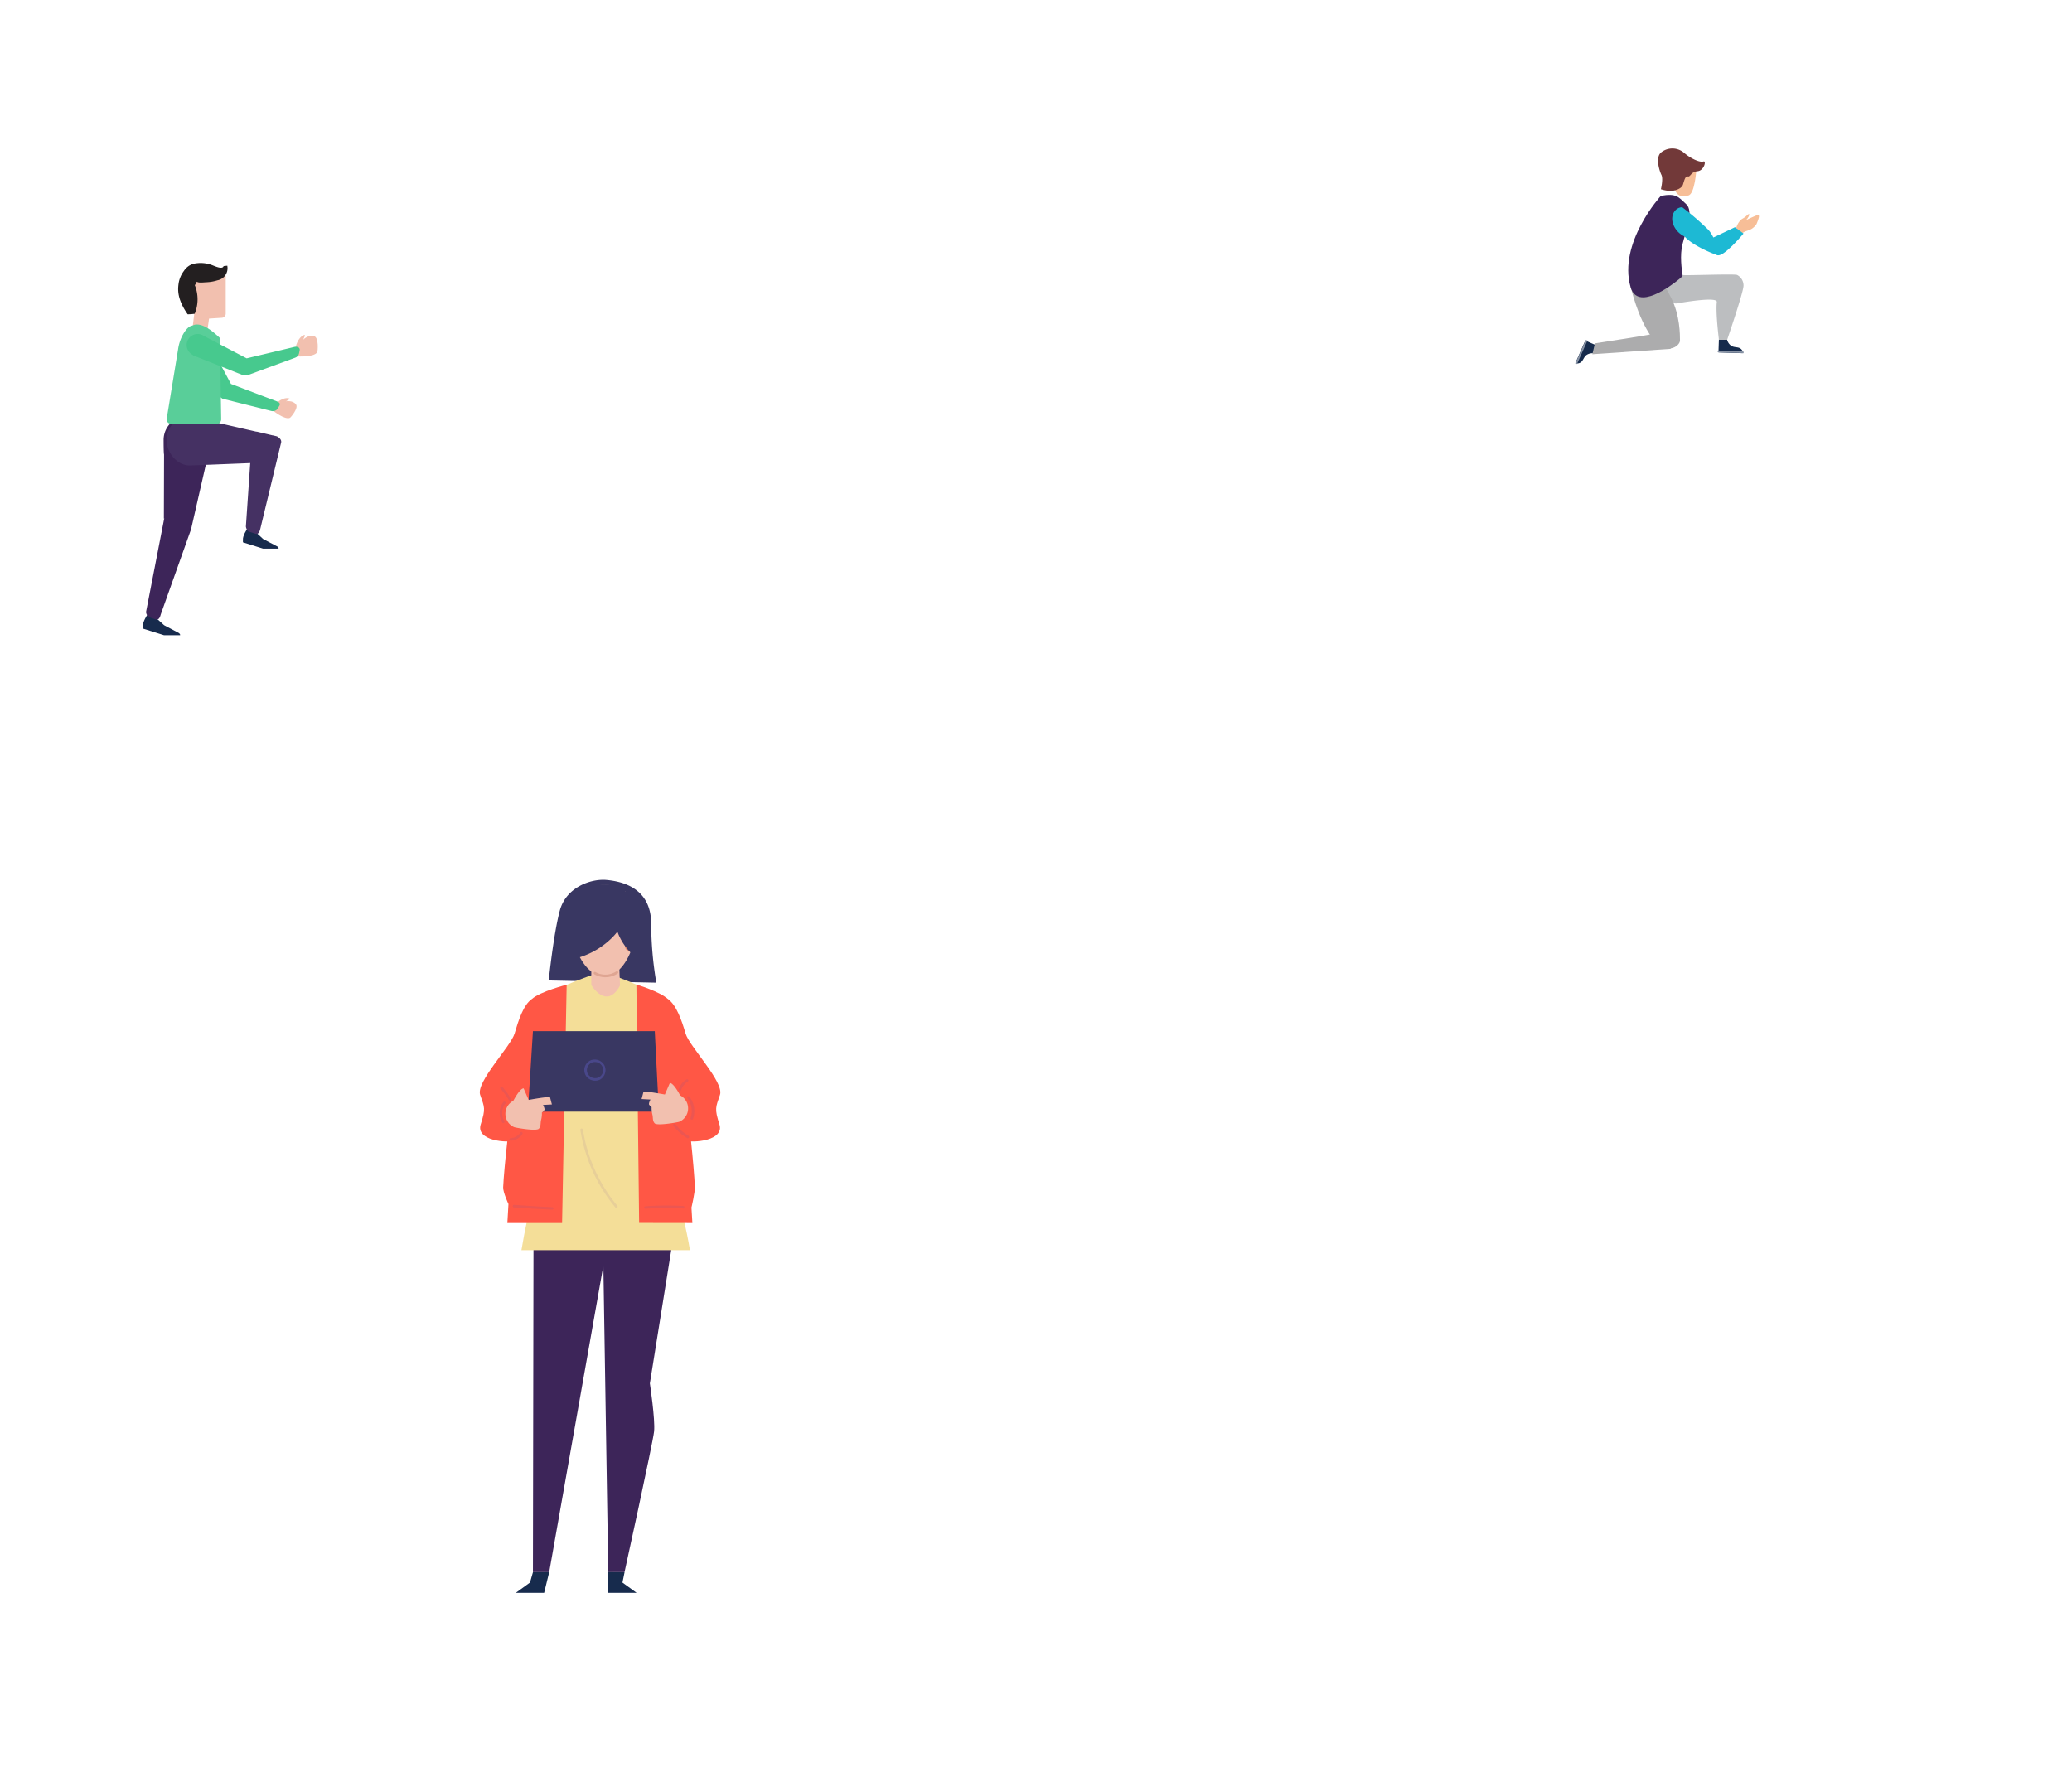 <svg id="Layer_1" data-name="Layer 1" xmlns="http://www.w3.org/2000/svg" viewBox="0 0 700.83 599.46"><defs><style>.cls-1{fill:#172b4d;}.cls-2{fill:#3d2559;}.cls-3{fill:#453163;}.cls-4{fill:#f2c0af;}.cls-5{fill:#231f20;}.cls-6{fill:#47c98e;}.cls-7{fill:#59ce99;}.cls-8{fill:#162b4c;}.cls-9{fill:#8893a5;}.cls-10{fill:#f7be97;}.cls-11{fill:#bcbec0;}.cls-12{fill:#acacad;}.cls-13{fill:#1db9d4;}.cls-14{fill:#723939;}.cls-15{fill:#393762;}.cls-16{fill:#f4de98;}.cls-17{fill:#ff5745;}.cls-18{fill:#e48868;}.cls-19{opacity:0.35;}.cls-20{fill:#ba745d;}.cls-21{fill:#49478a;}.cls-22{fill:#c55469;}.cls-23{fill:#cfb199;}</style></defs><title>characserviceassets</title><g id="Group_6601" data-name="Group 6601"><g id="Group_6588" data-name="Group 6588"><g id="Group_6586" data-name="Group 6586"><path id="Path_5145" data-name="Path 5145" class="cls-1" d="M49.79,208s-1.56,2.31-1.43,3.73v.88l7.13,2.24h5.43s.14-.33-.41-.74l-5-2.65-2-1.82Z"/></g><g id="Group_6587" data-name="Group 6587"><path id="Path_5146" data-name="Path 5146" class="cls-2" d="M71.22,148.86a7.94,7.94,0,0,0-15.88-.18v.18c0,.56,0,4.35.15,4.87l-.06,21.67.16,0a1.61,1.61,0,0,0-.2.77l-6,30.86a2.72,2.72,0,0,0,.9,1.7l2.4.77c1,.33,1.43-.7,1.67-1.63l10.35-29.09,0-.13h0l6.46-28.24h-.17A7.92,7.92,0,0,0,71.22,148.86Z"/></g></g><g id="Group_6591" data-name="Group 6591"><g id="Group_6589" data-name="Group 6589"><path id="Path_5147" data-name="Path 5147" class="cls-1" d="M83.54,179s-1.5,2.22-1.37,3.59v.84L89,185.57h5.22s.13-.33-.39-.72L89,182.31l-1.89-1.76Z"/></g><g id="Group_6590" data-name="Group 6590"><path id="Path_5148" data-name="Path 5148" class="cls-3" d="M93.63,147.57l-1.35-.32h0l-.1,0L86.89,146l-.19,0-19.07-4.37a7.89,7.89,0,0,0-11.29,7.11h0c0,4.36,3.53,8.7,7.89,8.7l20.41-.81-1.47,21.46a2.7,2.7,0,0,0,.89,1.68l2.36.75c1,.32,1.39-.7,1.62-1.62l7-29C95.55,148.46,93.63,147.57,93.63,147.57Z"/></g></g><g id="Group_6592" data-name="Group 6592"><path id="Path_5149" data-name="Path 5149" class="cls-4" d="M75,92.19H65.49a1.4,1.4,0,0,0-1.4,1.4h0v11a1.39,1.39,0,0,0,1.4,1.4h0l.23.06-.7,5.71,5.17-.34.52-3.66,4.24-.27a1.4,1.4,0,0,0,1.4-1.4h0V93.59A1.4,1.4,0,0,0,75,92.19Z"/></g><g id="Group_6593" data-name="Group 6593"><path id="Path_5150" data-name="Path 5150" class="cls-5" d="M65.87,106.08a12.77,12.77,0,0,0,0-9.68c.41-.2.45-.73.72-1.13,0-.07,0-.07,0,0,.57.53,2.57.19,3.37.19a14.11,14.11,0,0,0,3.6-.65A4.16,4.16,0,0,0,76.9,90s0-.08,0-.11-1,.07-1.27.12c-.46,1.35-3.31-.2-4.35-.5a10.87,10.87,0,0,0-6.06-.23,5.76,5.76,0,0,0-3,2.34,9.29,9.29,0,0,0-1.82,4.35c-.25,1.9-.57,5.1,3.07,10.33a15.21,15.21,0,0,0,2.43-.19Z"/></g><g id="Group_6596" data-name="Group 6596"><g id="Group_6594" data-name="Group 6594"><path id="Path_5151" data-name="Path 5151" class="cls-4" d="M93.51,136.34s2.16-2.13,4.29-1.6c.66.16-1.1,1-1.1,1s2.37-.45,3.44,1.08c.87,1.25-1.79,4.39-2.08,4.51-1.78.76-5.72-2.45-5.72-2.45Z"/></g><g id="Group_6595" data-name="Group 6595"><path id="Path_5152" data-name="Path 5152" class="cls-6" d="M93.67,135.76l-15.55-5.9-7.7-14.38a0,0,0,0,0,0,0,3.73,3.73,0,1,0-6.76,3.15,1.5,1.5,0,0,0,.17.46l9.89,14.57c.51.41,1,.81,1.54,1.2L91.75,139a2,2,0,0,0,2-.57l.66-1.06C95,136.52,94.44,136.07,93.67,135.76Z"/></g></g><g id="Group_6597" data-name="Group 6597"><path id="Path_5153" data-name="Path 5153" class="cls-7" d="M74.82,141.83a1.5,1.5,0,0,1-1.5,1.5H57.85a1.5,1.5,0,0,1-1.5-1.5l3.87-23.58c.56-4.15,2.76-7.29,4.17-7.92l1.5-.51c2.61-.44,5.52,1.7,8.5,4.51Z"/></g><g id="Group_6600" data-name="Group 6600"><g id="Group_6598" data-name="Group 6598"><path id="Path_5154" data-name="Path 5154" class="cls-4" d="M100,117.48s.6-3.3,2.86-4.18c.71-.28-.35,1.63-.35,1.63s1.86-1.92,3.8-1.21c1.58.57,1.17,5.11,1,5.4-1.13,1.81-6.73,1.42-6.73,1.42Z"/></g><g id="Group_6599" data-name="Group 6599"><path id="Path_5155" data-name="Path 5155" class="cls-6" d="M99.61,117.34,83.43,121.2,69,113.64h0A3.73,3.73,0,1,0,65.13,120a1.28,1.28,0,0,0,.4.29l16.37,6.49a1.51,1.51,0,0,0,1.16.08,1.51,1.51,0,0,0,.79,0l16-5.88a2,2,0,0,0,1.32-1.58l.22-1.09C101.36,117.41,100.42,117.17,99.61,117.34Z"/></g></g></g><g id="Group_6616" data-name="Group 6616"><g id="_Clipping_Path_12" data-name=" Clipping Path 12"><path id="Path_5156" data-name="Path 5156" class="cls-8" d="M589,118.16c-.93-1-2.28-.44-3.48-1.24a3.5,3.5,0,0,1-1.39-2.25l-2.7-.78-.18,5.32,8.41.26A2.45,2.45,0,0,0,589,118.16Z"/></g><g id="Group_6602" data-name="Group 6602"><rect id="Rectangle_3253" data-name="Rectangle 3253" class="cls-9" x="585.06" y="114.64" width="0.58" height="8.71" transform="translate(446.92 700.05) rotate(-88.09)"/></g><g id="_Clipping_Path_12-2" data-name=" Clipping Path 12-2"><path id="Path_5157" data-name="Path 5157" class="cls-8" d="M534.28,122.77c1.26-.5,1.26-2,2.45-2.77a3.57,3.57,0,0,1,2.61-.45l1.73-2.22-4.86-2.15-3.39,7.7A2.51,2.51,0,0,0,534.28,122.77Z"/></g><g id="Group_6603" data-name="Group 6603"><rect id="Rectangle_3254" data-name="Rectangle 3254" class="cls-9" x="530.53" y="118.75" width="8.71" height="0.58" transform="translate(209.36 559.84) rotate(-66.1)"/></g><g id="Group_6615" data-name="Group 6615"><g id="Group_6604" data-name="Group 6604"><path id="Path_5158" data-name="Path 5158" class="cls-10" d="M587.31,77a6,6,0,0,1,1.12-2.19c.78-1,1.18-.74,2.45-1.94.14-.16.56-.54.73-.44s.07.19.06.26a4.24,4.24,0,0,1-1.17,1.84c.5-.27,1-.54,1.6-.8s1.34-.61,1.95-.84a1.42,1.42,0,0,1,.58-.06.62.62,0,0,1,.26.09c.36.3-.69,2.68-.78,2.9a8.17,8.17,0,0,1-.64.79,5.41,5.41,0,0,1-1.17.91,14.24,14.24,0,0,1-1.78.69,7,7,0,0,0-.83.4l-.21.14-1.68.87Z"/></g><g id="Group_6614" data-name="Group 6614"><g id="Group_6605" data-name="Group 6605"><path id="Path_5159" data-name="Path 5159" class="cls-11" d="M569,93c.42.29,17.46-.43,18.56,0a4,4,0,0,1,2.17,3.62c0,2.17-5.54,18.32-5.54,18.32h-2.77s-1.16-8.9-.73-12.78c.2-1.75-9.63-.21-13.45.46a2.44,2.44,0,0,1-2.38-1l-2.73-3.82,3.62-2.89Z"/></g><g id="Group_6606" data-name="Group 6606"><path id="Path_5160" data-name="Path 5160" class="cls-12" d="M551.6,97.08s2.21,10.14,7,16.89,9.64,3.13,9.64,1.2,0-8.43-2.89-14.22-3.86-6.75-5.55-6.51S552.76,95.85,551.6,97.08Z"/></g><g id="Group_6607" data-name="Group 6607"><path id="Path_5161" data-name="Path 5161" class="cls-2" d="M561.76,66.25s-14.51,15.9-10.24,30.85c2.34,8.18,13.61-.37,16.39-2.65.36-.29,1.28-1,1.2-1.45-.27-1.74-1-6.67,0-10.48,1.2-4.83,3.86-11.09,1.2-13.5s-3.25-3.74-8.55-2.78"/></g><g id="Group_6608" data-name="Group 6608"><path id="Path_5162" data-name="Path 5162" class="cls-12" d="M539.47,116.14s18.92-2.89,19.16-3.13,7.47,3.61,7.47,3.61L565,118l-26.4,1.81Z"/></g><g id="Group_6610" data-name="Group 6610"><g id="Group_6609" data-name="Group 6609"><path id="Path_5163" data-name="Path 5163" class="cls-13" d="M569,70.1a93.56,93.56,0,0,1,8.8,7.59c2.58,2.81,3.86,8.68,3.38,8.68s-8.38-3-11.36-6.36a7.47,7.47,0,0,1-3.95-4.37C564.9,72.51,566.82,70.1,569,70.1Z"/></g></g><g id="Group_6611" data-name="Group 6611"><path id="Path_5164" data-name="Path 5164" class="cls-13" d="M579,80.59l7.83-3.74L589.72,79s-7,8.44-8.91,7.23-2.17-4.58-2.17-4.58Z"/></g><g id="Group_6612" data-name="Group 6612"><path id="Path_5165" data-name="Path 5165" class="cls-10" d="M573.77,57.37s-.49,8.29-2.72,8.75-3.66.57-5-2.74,2.29-7,2.29-7Z"/></g><g id="Group_6613" data-name="Group 6613"><path id="Path_5166" data-name="Path 5166" class="cls-14" d="M561.78,64s.86-3.48.18-4.85-2.18-6.09,0-7.68a6.08,6.08,0,0,1,7.7.25c2.44,2.08,5.38,3.28,6.49,2.9s.24,3.11-2,3.29-2.36,2-3.23,1.77-1.21,1.26-1.66,2.71-2.56,2.08-4,2.19a11.26,11.26,0,0,1-3.46-.58"/></g></g></g></g><g id="Group_6660" data-name="Group 6660"><g id="Group_6645" data-name="Group 6645"><g id="Group_6626" data-name="Group 6626"><g id="Group_6625" data-name="Group 6625"><path id="Path_5207" data-name="Path 5207" class="cls-2" d="M228.16,415.84l-23.85,4-23.85-4-.2,115.91h5.5l18.32-103.66,1.66,103.66h5.5s9.58-43.62,10-47.6-1.43-16.24-1.43-16.24Z"/></g></g><g id="Group_6627" data-name="Group 6627"><path id="Path_5208" data-name="Path 5208" class="cls-15" d="M185.6,331.62s1.62-15.76,3.76-23.67,10.6-10.8,15.79-10.32,15,2.59,15.11,14.69A119.3,119.3,0,0,0,222,332.37Z"/></g><g id="Group_6628" data-name="Group 6628"><path id="Path_5209" data-name="Path 5209" class="cls-16" d="M187.56,361.11l3,19.63c-7.86,11.48-12,28.82-14.19,42.12h57c-5-29.93-16.26-42-16.26-42l4.55-20c4.08-3.86,4.31-10,4.31-12.72V337.94s-18.17-8.86-22.26-8.86-20.89,8-20.89,8v10.9C181.42,355.88,187.56,361.11,187.56,361.11Z"/></g><g id="Group_6629" data-name="Group 6629"><path id="Path_5210" data-name="Path 5210" class="cls-17" d="M190.12,413.67l1.55-80.6s-9,2.27-11.81,4.87-9,49.53-9.67,63.65c-.07,1.69,1.79,5.66,1.79,5.66-.11,1.93-.23,4.09-.37,6.42Z"/></g><g id="Group_6630" data-name="Group 6630"><path id="Path_5211" data-name="Path 5211" class="cls-15" d="M221.47,360.81a.42.42,0,0,1-.43-.42.39.39,0,0,1,.07-.23,16.56,16.56,0,0,0,1.17-15.08.41.41,0,0,1,0-.36c.33-.63.64-1.31.94-2s.63-1.4,1-2.05a.44.44,0,0,1,.58-.19.43.43,0,0,1,.18.58c-.33.64-.64,1.33-1,2s-.57,1.26-.86,1.85a17.42,17.42,0,0,1-1.32,15.68A.41.41,0,0,1,221.47,360.81Z"/></g><g id="Group_6631" data-name="Group 6631"><path id="Path_5212" data-name="Path 5212" class="cls-4" d="M200,323.18v10s5.07,8.56,9.71.2l-.4-10.19Z"/></g><g id="Group_6632" data-name="Group 6632"><path id="Path_5213" data-name="Path 5213" class="cls-4" d="M202.07,299.49c-8.62,1.13-10,11.09-7.93,19,1.55,5.87,5.07,11.8,10.59,11.65s8.87-7.7,9.86-12.33C216.18,310.31,215.88,297.68,202.07,299.49Z"/></g><g id="Group_6635" data-name="Group 6635"><g id="Group_6633" data-name="Group 6633"><path id="Path_5214" data-name="Path 5214" class="cls-18" d="M195.17,316.27s-.33-3.3-3-2.2.58,8.53,3.54,7.68S195.17,316.27,195.17,316.27Z"/></g><g id="Group_6634" data-name="Group 6634"><path id="Path_5215" data-name="Path 5215" class="cls-18" d="M212.87,316.1s.1-3.31,2.83-2.4,0,8.55-3,7.91S212.87,316.1,212.87,316.1Z"/></g></g><g id="Group_6636" data-name="Group 6636"><path id="Path_5216" data-name="Path 5216" class="cls-15" d="M213.77,302a5.92,5.92,0,0,0-2.16-.45,2.23,2.23,0,0,0-1-1.26c-3-1.63-10.15-1.38-13.28,0s-6.76,7.14-7.59,10.47c-.87,3.53,0,7.23.88,10.76a3.86,3.86,0,0,0,1.5,2.65,3.62,3.62,0,0,0,2.59,0,27,27,0,0,0,12.72-7.42,17,17,0,0,0,1.4-1.65s0,0,0,0a19.46,19.46,0,0,0,6,8.48,1.64,1.64,0,0,0,1,.49c.64,0,1-.69,1.28-1.26a17.79,17.79,0,0,0,2-6.67C219.28,313.81,215.92,302.9,213.77,302Z"/></g><g id="Group_6637" data-name="Group 6637" class="cls-19"><path id="Path_5217" data-name="Path 5217" class="cls-20" d="M204.77,330.53a7.37,7.37,0,0,1-3.75-1,.42.42,0,0,1-.16-.58.41.41,0,0,1,.58-.16h0a6.78,6.78,0,0,0,7-.23.43.43,0,0,1,.5.7h0A7.45,7.45,0,0,1,204.77,330.53Z"/></g><g id="Group_6638" data-name="Group 6638"><path id="Path_5218" data-name="Path 5218" class="cls-17" d="M234.19,413.67c-.11-1.87-.21-3.63-.31-5.24,0,0,1.24-5.15,1.15-7.05-.64-14.13-6.33-60.84-9.09-63.44S215.25,333,215.25,333l.93,80.64Z"/></g><g id="Group_6640" data-name="Group 6640"><g id="Group_6639" data-name="Group 6639"><path id="Path_5219" data-name="Path 5219" class="cls-17" d="M225.94,337.94c2.84,1.94,4.67,7.26,5.95,11.64S245,366,243.53,370.31s-1.9,4.61-.19,10-8.45,6.5-12.52,5.39-13-6.61-13-6.61l-.36-8.51,4.41.62Z"/></g></g><g id="Group_6642" data-name="Group 6642"><g id="Group_6641" data-name="Group 6641"><path id="Path_5220" data-name="Path 5220" class="cls-17" d="M179.86,337.94c-2.84,1.94-4.52,7.26-5.81,11.64S160.91,366,162.41,370.31s1.9,4.61.19,10,8.46,6.5,12.52,5.39,13-6.61,13-6.61l.35-8.51-4.41.62Z"/></g></g><g id="Group_6643" data-name="Group 6643"><path id="Path_5221" data-name="Path 5221" class="cls-1" d="M185.76,531.75l-1.71,7h-9.59l4.8-3.48,1-3.48Z"/></g><g id="Group_6644" data-name="Group 6644"><path id="Path_5222" data-name="Path 5222" class="cls-1" d="M205.75,531.75v7h9.58l-4.79-3.48.71-3.48Z"/></g></g><g id="Group_6646" data-name="Group 6646"><path id="Path_5223" data-name="Path 5223" class="cls-15" d="M178.8,372l1.46-23.22h41.21L222.86,376H178.8Z"/></g><g id="Group_6647" data-name="Group 6647"><path id="Path_5224" data-name="Path 5224" class="cls-21" d="M201.32,365.52a3.67,3.67,0,0,1-3.08-1.58,3.61,3.61,0,0,1,1-5,5,5,0,0,1,.56-.3,3.43,3.43,0,0,1,1.35-.27,3.76,3.76,0,0,1,3.3,2,3.71,3.71,0,0,1-1.42,4.74A3.39,3.39,0,0,1,201.32,365.52Zm-.15-6.3a2.67,2.67,0,0,0-1,.2,2.76,2.76,0,0,0-1.43,3.62,2.13,2.13,0,0,0,.23.42,2.8,2.8,0,0,0,2.36,1.2,2.6,2.6,0,0,0,1.31-.33,2.73,2.73,0,0,0-1.46-5.1Z"/></g><g id="Group_6648" data-name="Group 6648"><path id="Path_5225" data-name="Path 5225" class="cls-4" d="M230.07,370.54s-2.18-4.26-3.5-4.23l-1.68,3.89s-7.13-1.31-7.25-.87l-.63,2.41,3,.16s-.7,1.32-.45,1.73a3.35,3.35,0,0,0,.84.84,8.89,8.89,0,0,0,.24,2.41c.31,1.17,0,2.16.79,3.06s7.36-.25,8.27-.5l.26-.11a4.93,4.93,0,0,0,.17-8.79Z"/></g><g id="Group_6650" data-name="Group 6650"><g id="Group_6649" data-name="Group 6649"><path id="Path_5226" data-name="Path 5226" class="cls-4" d="M173.61,372.36s2.19-4.25,3.5-4.23l1.69,3.9s7.13-1.31,7.25-.87l.63,2.41-3,.16s.7,1.31.45,1.73a3.53,3.53,0,0,1-.84.84,8.89,8.89,0,0,1-.24,2.41c-.31,1.17,0,2.16-.79,3.06s-7.36-.25-8.27-.5l-.26-.11a4.93,4.93,0,0,1-.17-8.79Z"/></g></g><g id="Group_6651" data-name="Group 6651" class="cls-19"><path id="Path_5227" data-name="Path 5227" class="cls-22" d="M172.46,372.26a.44.44,0,0,1-.37-.21,21.8,21.8,0,0,0-2.8-3.82.43.43,0,0,1,.63-.57,22.55,22.55,0,0,1,2.91,4,.43.43,0,0,1-.16.59.5.5,0,0,1-.21.05Z"/></g><g id="Group_6652" data-name="Group 6652" class="cls-19"><path id="Path_5228" data-name="Path 5228" class="cls-22" d="M230,368.94a.27.27,0,0,1-.13,0,.42.42,0,0,1-.28-.53,6.06,6.06,0,0,1,2.6-3.3.42.42,0,0,1,.59.14.43.43,0,0,1-.14.59,5.18,5.18,0,0,0-2.23,2.83A.43.43,0,0,1,230,368.94Z"/></g><g id="Group_6653" data-name="Group 6653" class="cls-19"><path id="Path_5229" data-name="Path 5229" class="cls-22" d="M186.68,409.15h0c-4.25-.18-8.58-.44-12.85-.77a.44.44,0,0,1-.4-.46h0a.39.39,0,0,1,.39-.4h.08c4.26.33,8.58.6,12.82.78a.43.43,0,1,1,0,.85Z"/></g><g id="Group_6654" data-name="Group 6654" class="cls-19"><path id="Path_5230" data-name="Path 5230" class="cls-22" d="M218.33,408.85a.43.43,0,0,1-.43-.43.43.43,0,0,1,.4-.42,105,105,0,0,1,12.79-.1.41.41,0,0,1,.4.45h0a.39.39,0,0,1-.39.4H231a105.19,105.19,0,0,0-12.68.1Z"/></g><g id="Group_6655" data-name="Group 6655" class="cls-19"><path id="Path_5231" data-name="Path 5231" class="cls-22" d="M172.76,385.82a.43.43,0,0,1-.44-.42.43.43,0,0,1,.42-.43h0a4.11,4.11,0,0,0,3.27-1.91.43.43,0,0,1,.73.44,4.92,4.92,0,0,1-4,2.32Z"/></g><g id="Group_6656" data-name="Group 6656" class="cls-19"><path id="Path_5232" data-name="Path 5232" class="cls-22" d="M232.69,385a.39.39,0,0,1-.21-.06,14.9,14.9,0,0,1-4.65-4.15.42.42,0,0,1,.07-.6.44.44,0,0,1,.6.07l0,0a14.39,14.39,0,0,0,4.38,3.91.42.42,0,0,1,.16.58.4.4,0,0,1-.37.22Z"/></g><g id="Group_6657" data-name="Group 6657" class="cls-19"><path id="Path_5233" data-name="Path 5233" class="cls-22" d="M234,378.71l-.15,0a.42.42,0,0,1-.25-.55,7.16,7.16,0,0,0-1.07-6.67.43.43,0,0,1,.68-.53,8,8,0,0,1,1.19,7.49A.42.42,0,0,1,234,378.71Z"/></g><g id="Group_6658" data-name="Group 6658" class="cls-19"><path id="Path_5234" data-name="Path 5234" class="cls-22" d="M170.22,379.85a.44.44,0,0,1-.37-.21,6.36,6.36,0,0,1,.4-6.9.44.44,0,0,1,.6-.08.43.43,0,0,1,.08.6,5.47,5.47,0,0,0-.35,5.95.43.43,0,0,1-.15.59.43.43,0,0,1-.22.06Z"/></g><g id="Group_6659" data-name="Group 6659" class="cls-19"><path id="Path_5235" data-name="Path 5235" class="cls-23" d="M208.49,408.57a.45.45,0,0,1-.33-.15,54,54,0,0,1-11.85-26.22.42.42,0,0,1,.36-.49h0a.43.43,0,0,1,.49.35,53.06,53.06,0,0,0,11.66,25.8.44.44,0,0,1-.06.6A.4.4,0,0,1,208.49,408.57Z"/></g></g></svg>